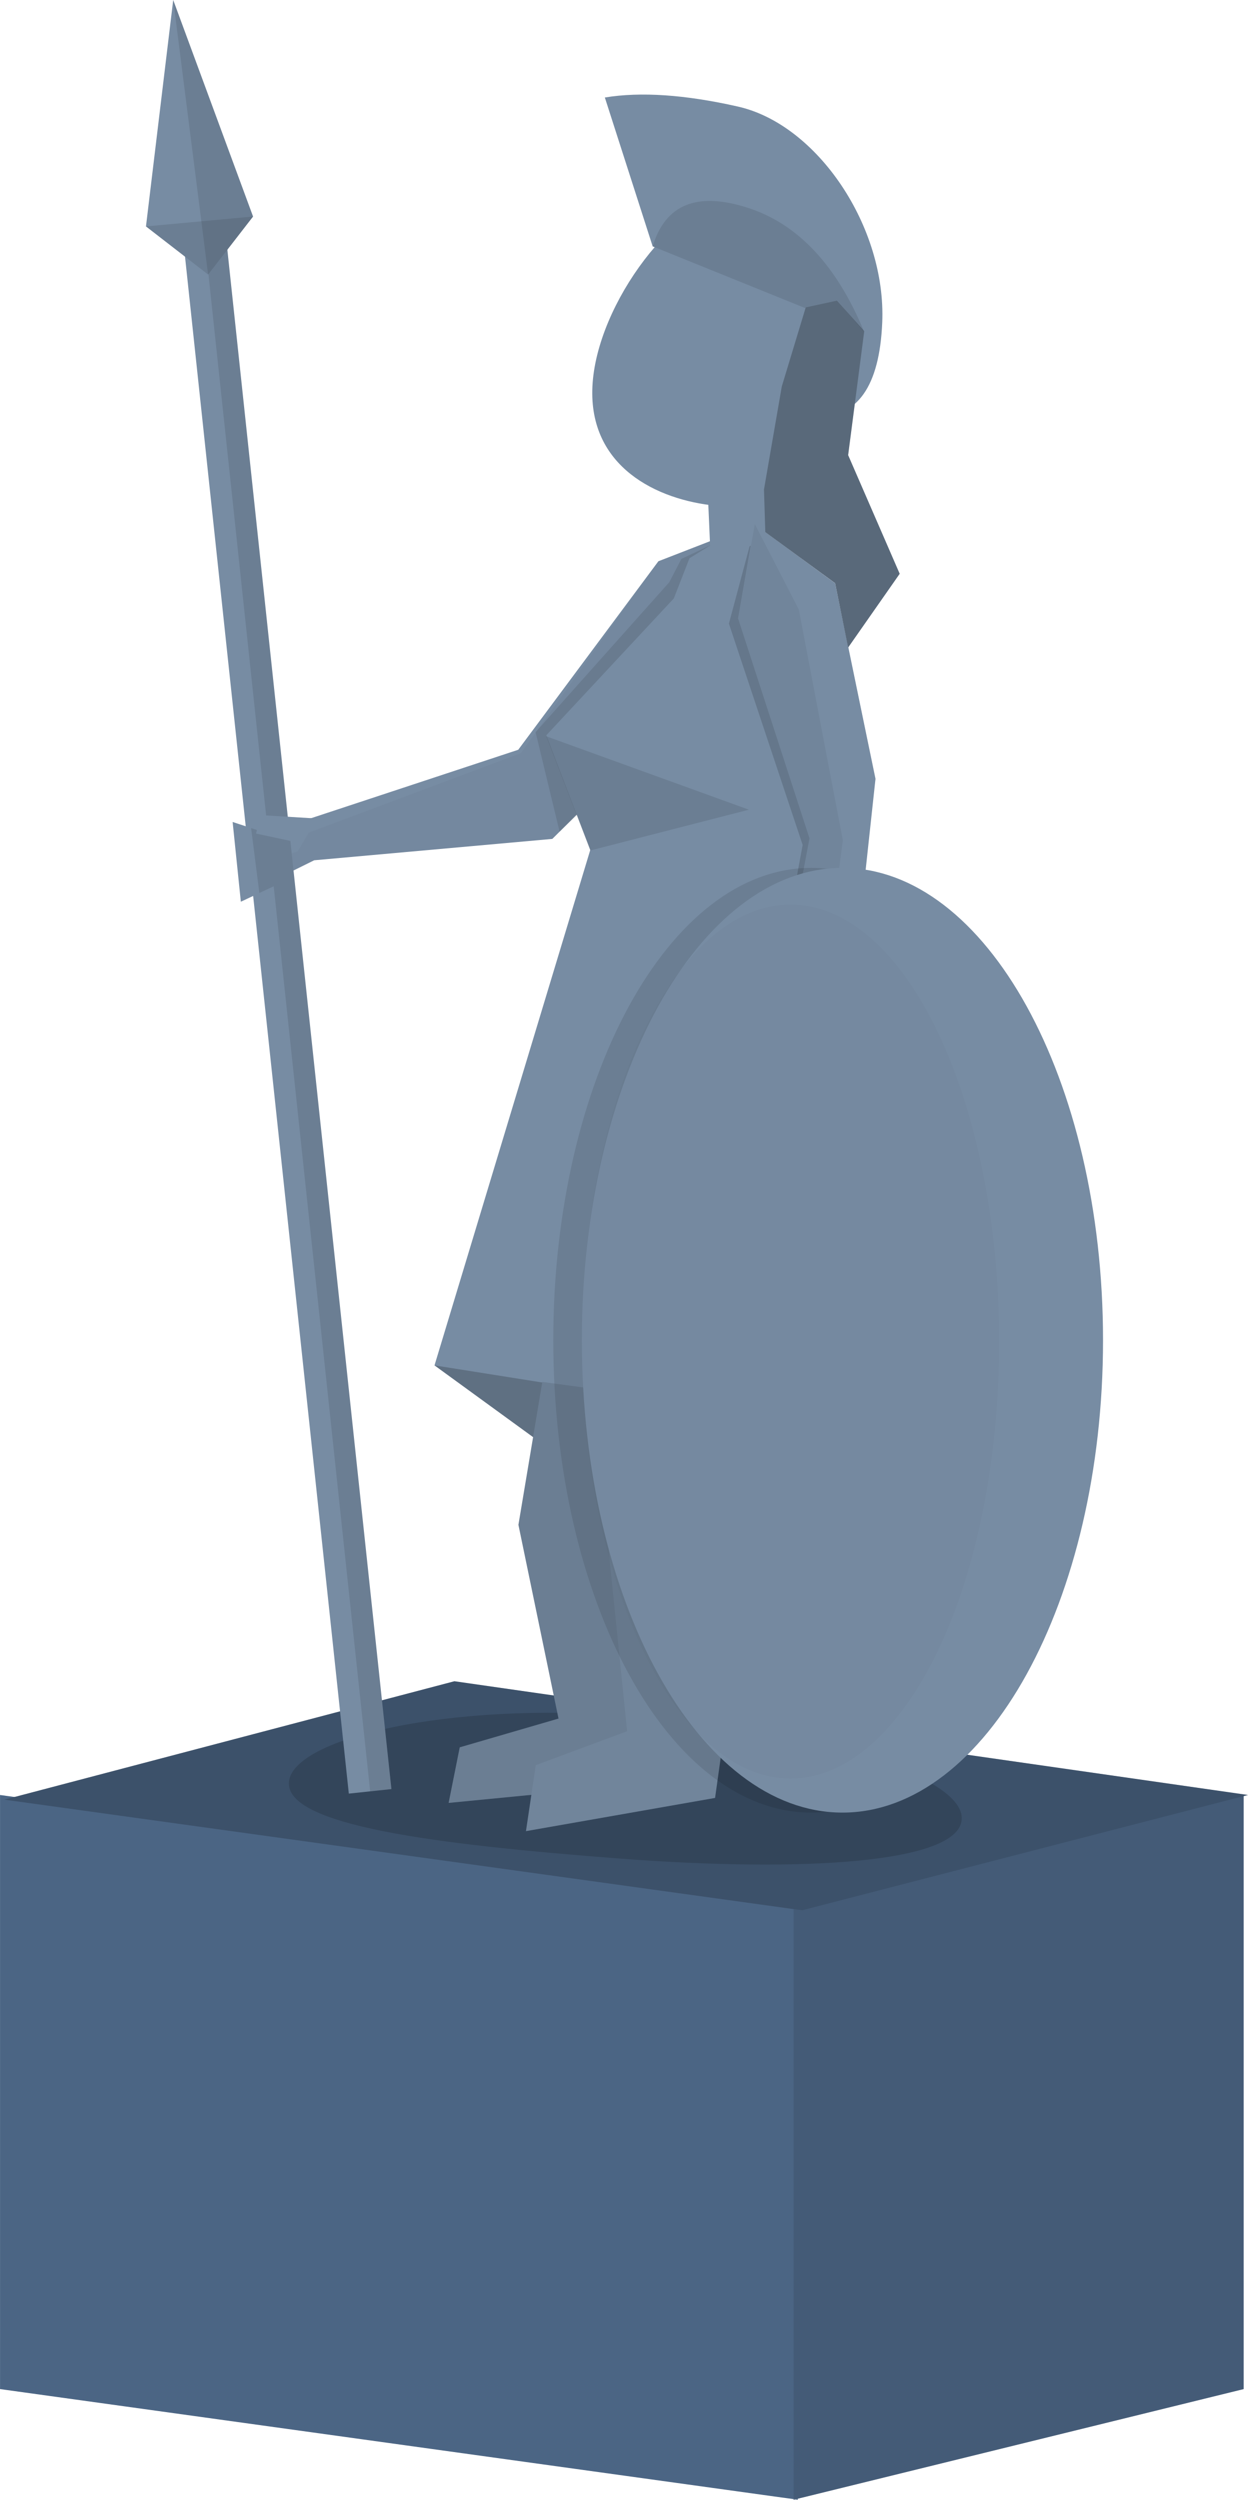 <?xml version="1.0" encoding="UTF-8" standalone="no"?>
<!DOCTYPE svg PUBLIC "-//W3C//DTD SVG 1.1//EN" "http://www.w3.org/Graphics/SVG/1.1/DTD/svg11.dtd">
<svg version="1.1" xmlns="http://www.w3.org/2000/svg" xmlns:xlink="http://www.w3.org/1999/xlink" preserveAspectRatio="xMidYMid meet" viewBox="28.925 68.341 255.186 510.948" width="255.19" height="510.95"><defs><path d="M28.93 435.23L192.07 457.85L192.07 579.28L28.93 556.66L28.93 435.23Z" id="dCz3IOSUt"></path><path d="M283.23 435.23L191.2 457.85L191.2 579.28L283.23 556.66L283.23 435.23Z" id="d11vd7TrMD"></path><path d="M283.22 435.24L191.19 457.86L191.19 579.29L283.22 556.67L283.22 435.24Z" id="azHFsOjU4"></path><path d="M192.95 458.81L29.8 436.19L121.84 411.98L284.11 435.23L192.95 458.81Z" id="g8ynY1F39g"></path><path d="M192.96 458.8L29.81 436.18L121.84 411.98L284.11 435.23L192.96 458.8Z" id="ag41Dj3DR"></path><path d="M225.57 440.27C224.9 449.1 193.53 451.11 155.57 448.22C117.61 445.32 87.33 441.43 88 432.6C88.67 423.77 120.04 416.14 158.01 419.04C195.97 421.93 226.24 431.44 225.57 440.27Z" id="f3NON09ONU"></path><path d="M183.12 175.46L179.84 202.08L141.86 239.81L93.16 244.18L80.68 250.35L78.94 234.22L91.41 235.95L134.89 221.59L163.55 183.06L183.12 175.46Z" id="b7UB4wo8GC"></path><path d="M183.12 175.46L179.84 202.08L141.86 239.81L93.16 244.18L85.89 247.91L85.89 243.61L89.8 242.36L92.07 238.53L135.42 222.29L163.55 183.06L183.12 175.46Z" id="a5nCFghaD"></path><path d="M148.19 233.75L143.35 238.34L138.44 217.99L165.79 187.33L168.25 182.58L183.39 175.45L198.78 239.06L148.19 233.75Z" id="b6JHQRfcF"></path><path d="M64.93 103.69L73.64 102.76L108.96 434.02L100.25 434.95L64.93 103.69Z" id="b2Cd4uJFqr"></path><path d="M69.29 103.23L73.64 102.77L108.96 434.02L104.61 434.49L69.29 103.23Z" id="c1ncQhVz3f"></path><path d="M64.34 68.34L80.67 112.6L71.48 124.46L58.77 114.62L64.34 68.34Z" id="bNCM87hCz"></path><path d="M80.67 112.6L71.48 124.46L58.77 114.62L80.67 112.6Z" id="c24YR58Y5I"></path><path d="M64.34 68.34L80.67 112.6L71.48 124.46L64.34 68.34Z" id="aAIpmP0zM"></path><path d="M149.62 242.07L140.63 218.63L166.71 190.65L169.91 182.44L177.66 177.67L183.22 175.46L198.04 239.1L189.87 358.87L157.86 376.58L117.77 347.42L149.62 242.07Z" id="a108KvOjh2"></path><path d="M189.87 358.87L157.86 376.58L117.77 347.42L189.87 358.87Z" id="bqkU0fcLO"></path><path d="M149.62 242.18L140.63 218.84L182.06 233.84L149.62 242.18Z" id="a1OCsP1Lkd"></path><path d="M120.66 436.85L122.93 425.49L143.13 419.61L134.93 380.01L139.82 350.8L166.06 354.35L156.67 384.97L157.7 433.24L120.66 436.85Z" id="a1mf2ku9Hj"></path><path d="M120.66 436.85L122.93 425.49L143.13 419.61L134.93 380.01L139.82 350.8L166.06 354.35L156.67 384.97L157.7 433.24L120.66 436.85Z" id="arpFXYYy1"></path><path d="M136.47 442.62L138.48 429.14L157.16 422.2C155.54 406.39 154.53 396.51 154.13 392.56C154.13 392.56 152.1 372.64 152.1 372.64C151.83 369.91 151.14 363.09 150.04 352.17L191.59 356.72L181.57 389.88L175.14 435.83L136.47 442.62Z" id="a1p5cUhPlt"></path><path d="M136.47 442.62L138.48 429.14L157.16 422.2C155.54 406.39 154.53 396.51 154.13 392.56C154.13 392.56 152.1 372.64 152.1 372.64C151.83 369.91 151.14 363.09 150.04 352.17L191.59 356.72L181.57 389.88L175.14 435.83L136.47 442.62Z" id="aLJVb8yHI"></path><path d="M183.11 176.6L199.56 187.53L207.94 227.43L203.15 257.31L189.5 260.18L193.05 241.05L177.97 195.81L183.11 176.6Z" id="bo24IniuU"></path><path d="M173.61 168.12L185.41 162.29L185.41 178.6L174.28 183.4L173.61 168.12Z" id="b4brNNWbOh"></path><path d="M183.21 175.46L199.69 187.56L207.94 227.56L204.89 255.76L191.21 256.83L194.45 239.7L179.84 194.73L183.21 175.46Z" id="bIzuNYGRj"></path><path d="M183.27 175.46L192.27 192.94L201.27 240.09L199.01 257.45L191.21 256.83L194.45 239.7L179.84 194.73L183.27 175.46Z" id="a34dPUvjuG"></path><path d="M247.54 342.28C247.54 395.57 223.91 438.83 194.8 438.83C165.69 438.83 142.06 395.57 142.06 342.28C142.06 288.99 165.69 245.73 194.8 245.73C223.91 245.73 247.54 288.99 247.54 342.28Z" id="cNqyWD53S"></path><path d="M254.47 342.28C254.47 395.57 230.59 438.83 201.19 438.83C171.78 438.83 147.9 395.57 147.9 342.28C147.9 288.99 171.78 245.73 201.19 245.73C230.59 245.73 254.47 288.99 254.47 342.28Z" id="a4O1QSVPHS"></path><path d="M233.22 342.55C233.22 391.84 214.11 431.85 190.56 431.85C167.02 431.85 147.9 391.84 147.9 342.55C147.9 293.26 167.02 253.24 190.56 253.24C214.11 253.24 233.22 293.26 233.22 342.55Z" id="a3jAj8bZeD"></path><path d="M76.49 236.35L87.41 239.95L86.42 248.78L78.17 252.65L76.49 236.35Z" id="b1zCP8SFkQ"></path><path d="M80.27 237.6L87.41 239.95L86.42 248.78L81.95 250.87L80.27 237.6Z" id="cwTt23m7f"></path><path d="M82.22 234.95L93.62 235.64L89.84 240.55L81.28 238.72L82.22 234.95Z" id="a1fxT8edRa"></path><path d="M200.41 143.01C197.74 160.58 185.51 173.32 173.12 171.44C160.74 169.55 147.71 161.75 150.38 144.18C153.06 126.6 170.43 105.86 182.81 107.74C195.2 109.63 203.09 125.43 200.41 143.01Z" id="fdd7uzuxL7"></path><path d="M152.6 88.27C159.94 87.06 169.02 87.68 179.84 90.13C196.08 93.81 210.17 114.73 209.32 134.29C208.76 147.34 204.23 153.74 195.74 153.52L200.93 134.29L162.38 118.7L152.6 88.27Z" id="a1eYrpb4U4"></path><path d="M181.73 110.78C192.04 114.06 200.01 122.54 205.64 136.2L200.11 129.76L193.51 131.29L162.38 118.7C164.97 110.13 171.41 107.49 181.73 110.78Z" id="aCOkIZGlm"></path><path d="M202.35 161.37L212.89 185.62L202.35 200.69L199.69 187.54L185.41 177.11L185.14 168.4L188.78 147.34L193.67 131.2L205.64 136.04L202.35 161.37Z" id="a1cjawdHKK"></path><path d="M202.35 161.37L212.89 185.62L202.35 200.69L199.69 187.54L185.41 177.11L185.14 168.4L188.78 147.34L193.67 131.2L200.07 129.78L205.64 136.04L202.35 161.37Z" id="bgLd7QdNv"></path></defs><g><g><g><g><use xlink:href="#dCz3IOSUt" opacity="1" fill="#4b6584" fill-opacity="1"></use></g><g><g><use xlink:href="#d11vd7TrMD" opacity="1" fill="#4b6584" fill-opacity="1"></use></g><g><use xlink:href="#azHFsOjU4" opacity="1" fill="#000000" fill-opacity="0.1"></use></g></g><g><g><use xlink:href="#g8ynY1F39g" opacity="1" fill="#4b6584" fill-opacity="1"></use></g><g><use xlink:href="#ag41Dj3DR" opacity="1" fill="#000000" fill-opacity="0.2"></use></g></g></g><g><use xlink:href="#f3NON09ONU" opacity="1" fill="#000000" fill-opacity="0.15"></use></g><g><g><use xlink:href="#b7UB4wo8GC" opacity="1" fill="#778ca3" fill-opacity="1"></use></g><g><use xlink:href="#a5nCFghaD" opacity="1" fill="#000000" fill-opacity="0.03"></use></g></g><g><use xlink:href="#b6JHQRfcF" opacity="1" fill="#000000" fill-opacity="0.1"></use></g><g><g><g><use xlink:href="#b2Cd4uJFqr" opacity="1" fill="#778ca3" fill-opacity="1"></use></g><g><use xlink:href="#c1ncQhVz3f" opacity="1" fill="#000000" fill-opacity="0.1"></use></g></g><g><g><use xlink:href="#bNCM87hCz" opacity="1" fill="#778ca3" fill-opacity="1"></use></g><g><use xlink:href="#c24YR58Y5I" opacity="1" fill="#000000" fill-opacity="0.1"></use></g><g><use xlink:href="#aAIpmP0zM" opacity="1" fill="#000000" fill-opacity="0.1"></use></g></g></g><g><g><use xlink:href="#a108KvOjh2" opacity="1" fill="#778ca3" fill-opacity="1"></use></g><g><use xlink:href="#bqkU0fcLO" opacity="1" fill="#000000" fill-opacity="0.2"></use></g><g><use xlink:href="#a1OCsP1Lkd" opacity="1" fill="#000000" fill-opacity="0.1"></use></g></g><g><g><use xlink:href="#a1mf2ku9Hj" opacity="1" fill="#778ca3" fill-opacity="1"></use></g><g><use xlink:href="#arpFXYYy1" opacity="1" fill="#000000" fill-opacity="0.1"></use></g></g><g><g><use xlink:href="#a1p5cUhPlt" opacity="1" fill="#778ca3" fill-opacity="1"></use></g><g><use xlink:href="#aLJVb8yHI" opacity="1" fill="#000000" fill-opacity="0.05"></use></g></g><g><use xlink:href="#bo24IniuU" opacity="1" fill="#000000" fill-opacity="0.15"></use></g><g><use xlink:href="#b4brNNWbOh" opacity="1" fill="#778ca3" fill-opacity="1"></use></g><g><g><use xlink:href="#bIzuNYGRj" opacity="1" fill="#778ca3" fill-opacity="1"></use></g><g><use xlink:href="#a34dPUvjuG" opacity="1" fill="#000000" fill-opacity="0.05"></use></g></g><g><g><use xlink:href="#cNqyWD53S" opacity="1" fill="#000000" fill-opacity="0.1"></use></g><g><use xlink:href="#a4O1QSVPHS" opacity="1" fill="#778ca3" fill-opacity="1"></use></g><g><use xlink:href="#a3jAj8bZeD" opacity="1" fill="#000000" fill-opacity="0.02"></use></g></g><g><g><use xlink:href="#b1zCP8SFkQ" opacity="1" fill="#778ca3" fill-opacity="1"></use></g><g><use xlink:href="#cwTt23m7f" opacity="1" fill="#000000" fill-opacity="0.1"></use></g><g><use xlink:href="#a1fxT8edRa" opacity="1" fill="#778ca3" fill-opacity="1"></use></g></g><g><use xlink:href="#fdd7uzuxL7" opacity="1" fill="#778ca3" fill-opacity="1"></use></g><g><g><use xlink:href="#a1eYrpb4U4" opacity="1" fill="#778ca3" fill-opacity="1"></use></g><g><use xlink:href="#aCOkIZGlm" opacity="1" fill="#000000" fill-opacity="0.1"></use></g></g><g><g><use xlink:href="#a1cjawdHKK" opacity="1" fill="#778ca3" fill-opacity="1"></use></g><g><use xlink:href="#bgLd7QdNv" opacity="1" fill="#000000" fill-opacity="0.25"></use></g></g></g></g></svg>